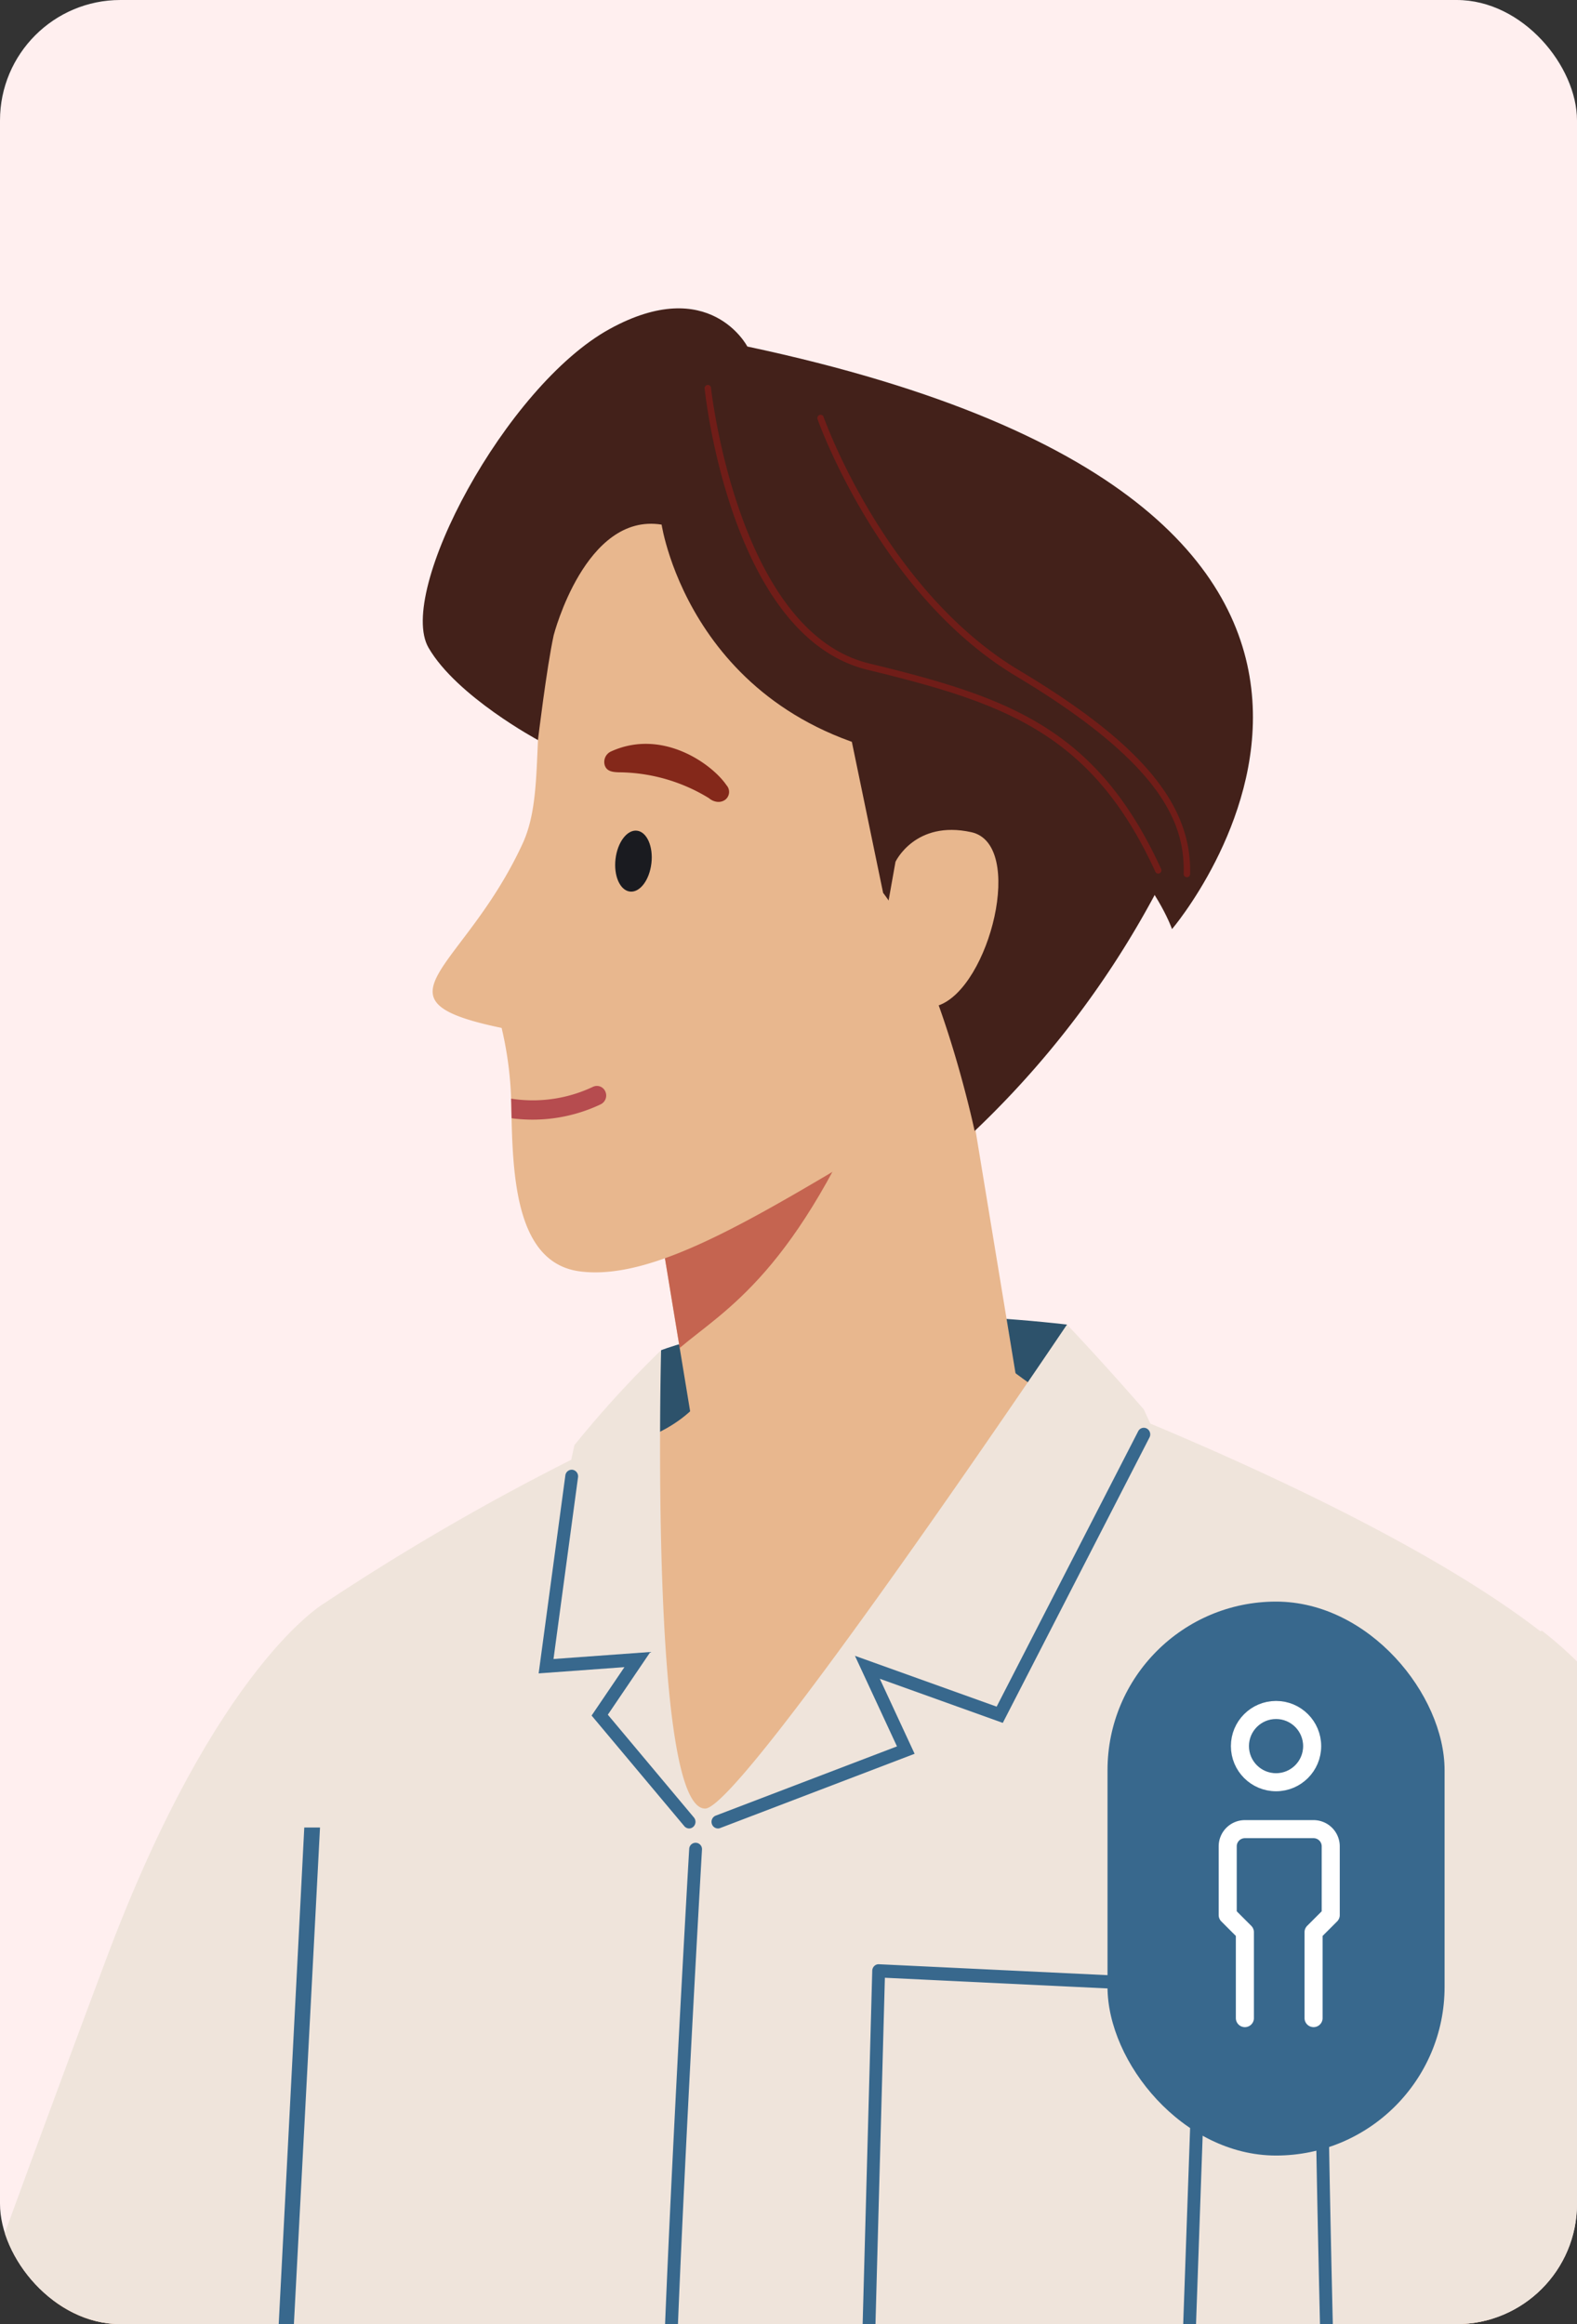 <svg xmlns="http://www.w3.org/2000/svg" xmlns:xlink="http://www.w3.org/1999/xlink" width="131" height="193" viewBox="0 0 131 193">
  <rect x="0" y="0" width="131" height="193" fill="#333333" stroke="none"/>
  <defs>
    <clipPath id="clip-path">
      <rect id="Rectangle_3735" data-name="Rectangle 3735" width="131" height="193" rx="10" transform="translate(0 -7)" fill="none" stroke="#707070" stroke-width="1"/>
    </clipPath>
    <clipPath id="clip-image_boy">
      <rect width="131" height="193"/>
    </clipPath>
  </defs>
  <g id="image_boy" clip-path="url(#clip-image_boy)">
    <g id="Group_16960" data-name="Group 16960" transform="translate(84 -451)">
      <g id="Mask_Group_9" data-name="Mask Group 9" transform="translate(-84 458)" clip-path="url(#clip-path)">
        <g id="Group_2552" data-name="Group 2552" transform="translate(-315.672 -35)">
          <path id="Path_1415" data-name="Path 1415" d="M2138.924,591.412H1467.405v272.94h671.519V591.412" transform="translate(-1467.405 -591.412)" fill="#ffefef"/>
          <path id="Path_1416" data-name="Path 1416" d="M1527.464,648.341s-6.227-19.745,2.854-32.257,17.014-3.162,18.839,0a14.344,14.344,0,0,1,7.4,2.2c3.737,2.337,23.272,7.7,24.678,22.823s-4.6,22.427,0,31.654,16.194,15.744,13.974,30.493,13.234,29.331,5.387,47.021a21.8,21.8,0,0,1-7.315,1.376c-3.194-.183-7.627-3.634-15.961.015s-14.958,4.02-21.844,1.361-10.726-4.308-17.762-2.751-15.146-.089-16.588-4.49,4.121-23.464,5.419-32.448-7.986-21.817,1.7-37.582-.78-27.415-.78-27.415Z" transform="translate(-1352.88 -551.302)" fill="#43211a"/>
          <path id="Path_1417" data-name="Path 1417" d="M1561.253,695.982l-23.481,3.677-6.877-41.747,23.482-3.675,6.877,41.745Z" transform="translate(-1349.795 -535.619)" fill="#e8b78e"/>
          <path id="Path_1418" data-name="Path 1418" d="M1530.895,657.752l3.19,19.367c3.794-3.215,9.557-5.813,16.358-22.428l-19.548,3.06Z" transform="translate(-1349.795 -535.458)" fill="#c56450"/>
          <path id="Path_1419" data-name="Path 1419" d="M1551.652,618.618s-16.357-3.6-22.235,17.219c-1.668,5.912-1,12.353-3.3,15.017-4.9,5.673-10.692,7.7-2.772,11.339a28.025,28.025,0,0,1,0,5.905c-.577,5.309-1.372,12.385,3.66,13.735,5.866,1.574,14.827-2.654,25.922-7.34a29.981,29.981,0,0,0,10.568-7.921c8.2-9.369,21.952-32.445.34-44.358-3.169-1.747-7.351-2.3-12.188-3.6Z" transform="translate(-1353.326 -548.26)" fill="#e8b78e"/>
          <path id="Path_1420" data-name="Path 1420" d="M1538.577,642.086a.636.636,0,0,0,.516-.1.785.785,0,0,0,.32-1.1c-.9-1.8-3.663-4.42-8.569-3.845a.84.84,0,0,0-.638,1.037c.1.469.542.59,1,.66,4.607.72,6.681,2.918,6.712,2.948a1.414,1.414,0,0,0,.657.4Z" transform="translate(-1350.014 -541.71)" fill="#23262e"/>
          <path id="Path_1421" data-name="Path 1421" d="M1529.349,656.3a.753.753,0,0,0,.5-.927.717.717,0,0,0-.893-.514,10.958,10.958,0,0,1-6.46.053c-.01.112-.021.226-.033.341-.041.38-.083.775-.127,1.174l.183.054a12.392,12.392,0,0,0,6.833-.181Z" transform="translate(-1352.436 -535.411)" fill="#b64c4f"/>
          <path id="Path_1422" data-name="Path 1422" d="M1532.876,644.422c-.311,1.24-1.174,2.083-1.928,1.881s-1.108-1.373-.8-2.613,1.174-2.083,1.927-1.88,1.111,1.373.8,2.612Z" transform="translate(-1350.058 -540.011)" fill="#1a1b20"/>
          <path id="Path_1423" data-name="Path 1423" d="M1535.97,616.942s-5.778,24.474,3.673,30.524,9.033,7.954,9.774,10.163,3.024,14.268,5.472,19.1c0,0,16.459-15.058,18.144-28.073s-2.748-31.164-37.062-31.715Z" transform="translate(-1348.769 -548.767)" fill="#43211a"/>
          <path id="Path_1424" data-name="Path 1424" d="M1546.437,647.162s1.936-3.036,6.153-1.487c4.076,1.5-.12,12.195-4.251,13.033s-3.959-4.989-3.959-4.989l2.057-6.556Z" transform="translate(-1345.636 -538.793)" fill="#e8b78e"/>
          <path id="Path_1425" data-name="Path 1425" d="M1535.067,622.073a.209.209,0,0,1-.05-.005.275.275,0,0,1-.213-.321s.338-1.879.991-5.61a2.506,2.506,0,0,1,1.163-1.763c2.223-1.4,6.744.02,6.935.081a.275.275,0,0,1,.176.343.264.264,0,0,1-.333.181c-.044-.013-4.484-1.4-6.5-.135a1.945,1.945,0,0,0-.917,1.389c-.652,3.733-.992,5.614-.992,5.614a.267.267,0,0,1-.26.225Z" transform="translate(-1348.59 -549.888)" fill="#582420"/>
          <path id="Path_1426" data-name="Path 1426" d="M1545.868,650.374a.254.254,0,0,1-.163-.058c-9.884-7.974-4.95-30.952-4.735-31.925a.263.263,0,0,1,.321-.206.269.269,0,0,1,.2.327c-.051.235-5.072,23.611,4.544,31.37a.281.281,0,0,1,.047.387.265.265,0,0,1-.21.105Z" transform="translate(-1347.125 -548.331)" fill="#582420"/>
          <path id="Path_1427" data-name="Path 1427" d="M1570.516,702.226a.247.247,0,0,1-.148-.046c-9.116-6.191-10.428-17.4-11.7-28.229-.946-8.056-1.837-15.664-5.662-21.419-9.141-13.758-3.7-33.954-3.642-34.156a.266.266,0,0,1,.329-.189.278.278,0,0,1,.182.342c-.055.2-5.426,20.15,3.571,33.693,3.9,5.866,4.839,13.9,5.749,21.661,1.256,10.71,2.556,21.786,11.466,27.838a.285.285,0,0,1,.078.382.266.266,0,0,1-.222.123Z" transform="translate(-1344.61 -548.332)" fill="#582420"/>
          <path id="Path_1428" data-name="Path 1428" d="M1575.043,705.314l-.039,0a.273.273,0,0,1-.224-.314c1.182-7.925-5.072-25.824-13.122-37.556-8.063-11.754-9.215-39.331-9.225-39.608a.272.272,0,0,1,.255-.285.267.267,0,0,1,.277.264c.011.276,1.153,27.69,9.129,39.312,8.115,11.827,14.411,29.918,13.213,37.959a.271.271,0,0,1-.264.231Z" transform="translate(-1343.152 -545.028)" fill="#582420"/>
          <path id="Path_1429" data-name="Path 1429" d="M1565.682,669.243a.264.264,0,0,1-.221-.122c-6.629-10.194-6.425-29.774-6.422-29.972,0-.15.12-.191.266-.191h0c.147,0,.265.047.263.2,0,.2-.2,19.646,6.33,29.7a.26.26,0,0,1-.073.364.243.243,0,0,1-.148.026Z" transform="translate(-1341.115 -541.005)" fill="#582420"/>
          <path id="Path_1430" data-name="Path 1430" d="M1521.073,683.648s15.727-6.9,16.489-9.917l23.8-1.729s10.325,7.532,19.494,10.938c0,0-17.423,13.012-38.9,10.742a33.114,33.114,0,0,1-20.88-10.035Z" transform="translate(-1352.824 -529.355)" fill="#e8b78e"/>
          <path id="Path_1431" data-name="Path 1431" d="M1489.2,797.776h22.705c3.016-9.2,5.425-17.253,7.433-24.2,3.338-11.54,12.066-48.946,11.534-64.529a33.969,33.969,0,0,0-11.518-24.207s-7.633,3.857-11.713,19.807c-.339,1.327-3.007,2.107-3.368,3.851-.357,1.706.474,9.69.284,11.732-1.527,16.31-4.052,27.24-5.7,37.528-.4,2.47-4.273,5.114-4.519,7.02a15.951,15.951,0,0,0,.887,7.516s-.93,3.364-6.028,25.482Z" transform="translate(-1362.653 -524.829)" fill="#38688d"/>
          <path id="Path_1432" data-name="Path 1432" d="M1508.275,752.056a.524.524,0,0,1-.24-.058c-4.271-2.245-12.9-1.87-12.989-1.866a.549.549,0,0,1-.558-.525.543.543,0,0,1,.509-.573c.364-.018,9-.391,13.52,1.984a.56.56,0,0,1,.233.739.532.532,0,0,1-.476.3Z" transform="translate(-1361.023 -502.209)" fill="#325a75"/>
          <path id="Path_1433" data-name="Path 1433" d="M1508.456,750.039a.53.53,0,0,1-.428-.223c-3.408-4.762-10.8-8.038-10.877-8.072a.555.555,0,0,1-.283-.72.526.526,0,0,1,.7-.291c.315.136,7.738,3.427,11.316,8.429a.559.559,0,0,1-.111.768.513.513,0,0,1-.315.108Z" transform="translate(-1360.302 -505.14)" fill="#325a75"/>
          <path id="Path_1434" data-name="Path 1434" d="M1508.051,721.058l-.044,0a.547.547,0,0,1-.488-.594c.449-5.7-4.308-19.153-4.357-19.289a.556.556,0,0,1,.316-.706.525.525,0,0,1,.681.325c.2.563,4.888,13.815,4.421,19.761a.539.539,0,0,1-.53.5Z" transform="translate(-1358.358 -519.332)" fill="#efe4db"/>
          <path id="Path_1435" data-name="Path 1435" d="M1507.012,720.41a.539.539,0,0,1-.524-.45c-.265-1.5-3.632-7.317-4.906-9.435a.56.56,0,0,1,.171-.756.52.52,0,0,1,.732.176c.482.8,4.7,7.846,5.051,9.816a.55.55,0,0,1-.427.641.453.453,0,0,1-.1.009Z" transform="translate(-1358.86 -516.071)" fill="#325a75"/>
          <path id="Path_1436" data-name="Path 1436" d="M1508.939,799.816h71.725c.639-10.306,4.221-25.6,6-36.3,2.926-17.6,16.089-73.012,16.089-73.012-2.483-2.2-2.843-4.146-18.006-11.449,0,0-19.945,9.207-38.267,8.006a37.341,37.341,0,0,1-19.4-7.126,77.943,77.943,0,0,0-12.811,6.944s1.578,17.1,1.581,20.161c.007,7.737-9.334,24.42-9.846,30.263-.808,9.231.152,13.075,2.193,22.547,1.506,6.991,1.071,25.234.745,39.964Z" transform="translate(-1357.561 -526.868)" fill="#38688d"/>
          <path id="Path_1437" data-name="Path 1437" d="M1531.817,715.522a.529.529,0,0,1-.4-.184.563.563,0,0,1,.043-.776c7.407-6.84,24.689-16.208,24.864-16.3a.524.524,0,0,1,.719.231.562.562,0,0,1-.225.743c-.172.094-17.341,9.4-24.649,16.147a.512.512,0,0,1-.353.141Z" transform="translate(-1349.675 -520.12)" fill="#efe4db"/>
          <path id="Path_1438" data-name="Path 1438" d="M1514.72,692.2c.368,4.41.721,8.956.721,10.375,0,4.258-2.981,11.5-5.619,17.891-2.144,5.2-3.995,9.694-4.226,12.322-.78,8.908.071,12.848,1.938,21.483l.267,1.232c1.223,5.68,1.147,19.1.9,31.715a10.014,10.014,0,0,1,1.073-.418c.237-12.553.3-25.809-.938-31.535l-.265-1.234c-1.842-8.518-2.682-12.408-1.918-21.143.214-2.458,2.125-7.086,4.146-11.99,2.675-6.488,5.707-13.841,5.7-18.323,0-1.509-.373-6.3-.755-10.846a9.792,9.792,0,0,1-1.03.471Z" transform="translate(-1357.687 -522.401)" fill="#2d526b"/>
          <path id="Path_1439" data-name="Path 1439" d="M1549.5,746.263a.5.5,0,0,1-.153-.024c-12.99-4.056-19.109-17.325-19.171-17.459a.559.559,0,0,1,.257-.73.526.526,0,0,1,.708.265c.059.13,5.988,12.959,18.513,16.872a.554.554,0,0,1,.356.686.531.531,0,0,1-.509.391Z" transform="translate(-1350.031 -509.614)" fill="#efe4db"/>
          <path id="Path_1440" data-name="Path 1440" d="M1567.936,770.17c-.763,2.823-2.307,4.7.617,8.34,1.207,1.505.285,1.451-.424,5.276-.487,2.63-1.6,8.825-2.1,13.045h27.855c1.712-10.078,1.247-17.959,1.362-25.11.1-6.195-.256-20.835.574-43.222.09-2.42,1.867-10.769,1.751-13.086-.067-1.324-2.441-2.336-2.515-3.611-.828-14.023-10.909-24.281-10.909-24.281s-18.248,2.1-17.964,43.656c.043,6.273,1.172,18.817,1.59,28.15.163,3.676.887,8.157.161,10.843Z" transform="translate(-1338.958 -523.884)" fill="#38688d"/>
          <path id="Path_1441" data-name="Path 1441" d="M1567.611,741.641c-.4-5.947-.78-11.567-.8-15.145-.08-11.384,1.536-19.681,3.8-25.713-.251.085-.5.173-.751.254-.178.06-.353.1-.531.157-2.152,6.084-3.655,14.282-3.579,25.309.024,3.612.4,9.249.805,15.214.062.941,1.036,13.317,1.1,14.264a9.111,9.111,0,0,1,1.048-.245c-.061-.891-1.026-13.21-1.086-14.095Z" transform="translate(-1339.047 -519.208)" fill="#efe4db"/>
          <path id="Path_1442" data-name="Path 1442" d="M1578.958,760.942a.532.532,0,0,1-.338-.174c-3.145-3.5-9.455-5.908-9.517-5.933a.555.555,0,0,1-.318-.705.53.53,0,0,1,.685-.327c.267.1,6.611,2.524,9.93,6.216a.56.56,0,0,1-.03.778.511.511,0,0,1-.411.146Z" transform="translate(-1338.119 -500.529)" fill="#325a75"/>
          <path id="Path_1443" data-name="Path 1443" d="M1580.241,758.888a.521.521,0,0,1-.386-.231c-1.921-2.849-10.788-9.319-10.879-9.384a.563.563,0,0,1-.127-.767.52.52,0,0,1,.741-.133c.371.27,9.112,6.649,11.139,9.655a.559.559,0,0,1-.132.764.509.509,0,0,1-.355.1Z" transform="translate(-1338.119 -502.466)" fill="#325a75"/>
          <path id="Path_1444" data-name="Path 1444" d="M1521.509,761.255a.486.486,0,0,1-.151-.023c-3.842-1.174-9.93-2.636-9.99-2.65a.556.556,0,0,1-.4-.662.535.535,0,0,1,.64-.41c.061.013,6.178,1.484,10.05,2.667a.552.552,0,0,1,.36.681.537.537,0,0,1-.51.4Z" transform="translate(-1355.944 -499.214)" fill="#38688d"/>
          <path id="Path_1445" data-name="Path 1445" d="M1511.489,757.582a.531.531,0,0,1-.489-.336.558.558,0,0,1,.281-.721c.413-.18,10.145-4.438,14.78-4.991a.55.55,0,0,1,.122,1.093c-4.484.534-14.386,4.866-14.484,4.91a.519.519,0,0,1-.208.045Z" transform="translate(-1355.944 -501.317)" fill="#38688d"/>
          <path id="Path_1446" data-name="Path 1446" d="M1642,732.676a.5.5,0,0,1-.194-.058.562.562,0,0,1-.229-.743c2.9-5.8,8.04-25.406,8.093-25.6a.532.532,0,0,1,.653-.387.556.556,0,0,1,.375.675c-.215.81-5.23,19.914-8.176,25.82a.528.528,0,0,1-.522.3Z" transform="translate(-1315.677 -517.417)" fill="#ad312a"/>
          <path id="Path_1447" data-name="Path 1447" d="M1640.816,734.045a.521.521,0,0,1-.319-.151.564.564,0,0,1-.012-.778c3.644-3.906,7.73-11.64,9.477-14.942.51-.968.722-1.367.831-1.517a.52.52,0,0,1,.741-.115.569.569,0,0,1,.116.768c-.076.107-.4.73-.755,1.392-1.766,3.341-5.9,11.166-9.644,15.18a.526.526,0,0,1-.435.164Z" transform="translate(-1316.041 -513.69)" fill="#ad312a"/>
          <path id="Path_1448" data-name="Path 1448" d="M1737.589,706.721l-12.456,10.417c-.015-2.893-.621-9.278-.314-10.78.368-1.743,3.033-2.524,3.375-3.849a47.034,47.034,0,0,1,4.6-11.8l4.794,16.014Z" transform="translate(-1290.011 -522.761)" fill="#cc966b"/>
          <path id="Path_1449" data-name="Path 1449" d="M1732.127,721l-.046,0a.543.543,0,0,1-.485-.592c.448-5.7-4.309-19.153-4.359-19.29a.554.554,0,0,1,.315-.7.525.525,0,0,1,.683.324c.2.563,4.889,13.815,4.421,19.76a.539.539,0,0,1-.53.506Z" transform="translate(-1289.248 -519.351)" fill="#c6ad9a"/>
          <path id="Path_1450" data-name="Path 1450" d="M1731.088,720.355a.536.536,0,0,1-.522-.45c-.265-1.5-3.632-7.316-4.908-9.434a.561.561,0,0,1,.17-.756.521.521,0,0,1,.733.175c.48.8,4.7,7.846,5.052,9.817a.551.551,0,0,1-.429.641.451.451,0,0,1-.1.008Z" transform="translate(-1289.75 -516.09)" fill="#c6ad9a"/>
          <path id="Path_1451" data-name="Path 1451" d="M1676.445,670.889s11.547-4.652,33.717-2.132l1.418,10.221-38.218,3.575,3.083-11.664Z" transform="translate(-1305.855 -530.763)" fill="#2d526b"/>
          <path id="Path_1452" data-name="Path 1452" d="M1708.011,693.489l-26.673,5.328-6.878-41.749,26.673-5.326,6.877,41.747Z" transform="translate(-1305.516 -536.498)" fill="#e8b78e"/>
          <path id="Path_1453" data-name="Path 1453" d="M1674.461,656.584l3.19,19.367c3.793-3.215,9.725-6.222,16.526-22.838l-19.716,3.47Z" transform="translate(-1305.516 -536.014)" fill="#c56450"/>
          <path id="Path_1454" data-name="Path 1454" d="M1690.953,613.275s-17.62-.576-20.6,21.488c-.729,5.381-.083,9.927-1.671,13.363-4.916,10.646-13.077,12.943-1.739,15.294a29.805,29.805,0,0,1,.8,6.238c.107,5.7.227,13.286,5.726,13.984,6.413.817,15.31-4.946,26.4-11.5a32.384,32.384,0,0,0,10.1-9.9c7.392-11.085,18.806-37.463-5.647-46.925-3.583-1.386-8.078-1.366-13.366-2.04Z" transform="translate(-1309.602 -550.06)" fill="#e8b78e"/>
          <path id="Path_1455" data-name="Path 1455" d="M1675.81,640.96c-.166,1.4-.965,2.443-1.79,2.336s-1.355-1.319-1.188-2.713.968-2.444,1.789-2.34,1.356,1.321,1.19,2.717Z" transform="translate(-1306.028 -541.26)" fill="#1a1b20"/>
          <path id="Path_1456" data-name="Path 1456" d="M1681.5,637.725a.965.965,0,0,0,.654-.172.821.821,0,0,0,.116-1.2c-1.2-1.773-5.328-4.738-9.573-2.824a.956.956,0,0,0-.537,1.187c.17.481.655.539,1.148.555a14.489,14.489,0,0,1,7.494,2.146,1.288,1.288,0,0,0,.7.308Z" transform="translate(-1306.242 -543.138)" fill="#84281a"/>
          <path id="Path_1457" data-name="Path 1457" d="M1673.628,655.441a.808.808,0,0,0,.4-1.051.762.762,0,0,0-1.015-.414,11.675,11.675,0,0,1-6.817.992c0,.12.008.24.012.364.008.411.016.832.025,1.259.067.011.131.022.2.031a13.234,13.234,0,0,0,7.2-1.181Z" transform="translate(-1308.065 -535.734)" fill="#b64c4f"/>
          <path id="Path_1458" data-name="Path 1458" d="M1690.641,646.523l-3.516-16.98s22.6-1.741,30.637,6.944a77.685,77.685,0,0,1-19.519,29.81s-2.842-13.517-7.6-19.774Z" transform="translate(-1301.609 -544.375)" fill="#43211a"/>
          <path id="Path_1459" data-name="Path 1459" d="M1680.428,624.134s2.536,16.992,22.272,19.553c15.995,2.075,20.126,14.031,20.126,14.031s29.552-34.6-35.278-48.378c0,0-3.123-6.031-11.44-1.455-8.644,4.755-17.722,21.839-15.044,26.467,2.334,4.039,9.091,7.669,9.091,7.669s.718-6,1.305-8.7c0,0,2.623-10.216,8.967-9.191Z" transform="translate(-1309.795 -552.564)" fill="#43211a"/>
          <path id="Path_1460" data-name="Path 1460" d="M1716.13,651.452a.268.268,0,0,1-.208-.154c-5.272-11.509-12.545-14.012-23.9-16.765-11.255-2.728-13.452-22.519-13.541-23.359a.274.274,0,0,1,.236-.3.267.267,0,0,1,.293.243c.022.2,2.244,20.244,13.133,22.884,11.507,2.789,18.88,5.33,24.255,17.062a.279.279,0,0,1-.127.365.236.236,0,0,1-.147.026Z" transform="translate(-1304.275 -550.908)" fill="#701d18"/>
          <path id="Path_1461" data-name="Path 1461" d="M1716.3,651.107a.27.27,0,0,1-.234-.279c.1-3.941-1.473-8.973-13.911-16.41-11.328-6.774-16.453-21.2-16.5-21.343a.279.279,0,0,1,.16-.353.266.266,0,0,1,.342.166c.05.142,5.109,14.382,16.266,21.054,10.087,6.032,14.326,11.086,14.177,16.9a.27.27,0,0,1-.272.268l-.026,0Z" transform="translate(-1302.068 -550.261)" fill="#701d18"/>
          <path id="Path_1462" data-name="Path 1462" d="M1690.9,640.842s1.633-3.488,6.3-2.461c4.509.992,1.524,12.9-2.727,14.388s-4.861-4.7-4.861-4.7l1.288-7.225Z" transform="translate(-1300.841 -541.275)" fill="#e8b78e"/>
          <path id="Path_1463" data-name="Path 1463" d="M1647.9,783.838c2.041-4.139,9.263-18.921,11.026-24.335,2.058-6.325,10.541-32.793,10.541-32.793l-25.522-2.543-10.529,32.31a251.251,251.251,0,0,0-11.991,27.36Z" transform="translate(-1321.874 -510.964)" fill="#e8b78e"/>
          <path id="Path_1464" data-name="Path 1464" d="M1662.388,685.64s-8.994,5.087-18.169,29.56-15.794,43.173-15.794,43.173,22.74,7.793,35.742,6.694c0,0,12.107-62.1-1.78-79.427Z" transform="translate(-1319.714 -524.547)" fill="#efe4db"/>
          <path id="Path_1465" data-name="Path 1465" d="M1674.966,677.48s4.522-1.192,6.295-4.949l23.718-1.834s4.273,3.711,7.981,4.812c0,0-16.453,34.713-34.048,32.587-13.658-1.651-3.946-30.616-3.946-30.616Z" transform="translate(-1306.393 -529.816)" fill="#e8b78e"/>
          <path id="Path_1466" data-name="Path 1466" d="M1740.705,803.442l16.135-109.317c-8.754-6.81-23.038-13.374-32.519-17.34l-.538-1.175c-3.623-4.16-6.384-7.048-6.384-7.048s-27.047,40.194-30.058,40.194c-4.634,0-3.659-38.062-3.659-38.062a87.452,87.452,0,0,0-7.2,7.883l-.265,1.215a198.04,198.04,0,0,0-20.446,11.87c-.254,6.207-5.277,100.523-5.878,111.782Z" transform="translate(-1313.094 -530.568)" fill="#efe4db"/>
          <path id="Path_1467" data-name="Path 1467" d="M1653.746,699.44c-.777,15.231-1.914,37.24-2.9,56.215a10.183,10.183,0,0,1,1.228.318c1.01-19.05,2.181-41.212,2.979-56.53-.437,0-.874,0-1.311,0Z" transform="translate(-1312.798 -519.682)" fill="#38688d"/>
          <path id="Path_1468" data-name="Path 1468" d="M1679.453,708.173a.534.534,0,0,1-.5-.36.554.554,0,0,1,.314-.706l15.057-5.75-3.491-7.52,11.77,4.22,11.757-22.866a.522.522,0,0,1,.719-.227.556.556,0,0,1,.219.742l-12.184,23.7-10.217-3.664,2.892,6.229-16.154,6.168a.494.494,0,0,1-.184.035Z" transform="translate(-1304.141 -528.334)" fill="#38688d"/>
          <path id="Path_1469" data-name="Path 1469" d="M1680.442,707.265a.528.528,0,0,1-.4-.192l-7.7-9.184,2.727-4.02-7.126.518,2.218-16.437a.535.535,0,0,1,.6-.471.55.55,0,0,1,.453.621l-2.037,15.093,8.045-.583-3.532,5.208,7.152,8.537a.563.563,0,0,1-.054.775.518.518,0,0,1-.349.135Z" transform="translate(-1307.526 -527.426)" fill="#38688d"/>
          <path id="Path_1470" data-name="Path 1470" d="M1689.576,737.941l12.578,4.34,12.931-2.815,1.03-29.273-25.751-1.234-.788,28.981Zm12.546,5.457a.473.473,0,0,1-.168-.027l-13.088-4.515a.551.551,0,0,1-.365-.538l.814-29.949a.571.571,0,0,1,.171-.388.515.515,0,0,1,.387-.145l26.819,1.282a.545.545,0,0,1,.506.57l-1.065,30.247a.548.548,0,0,1-.422.52l-13.476,2.932a.445.445,0,0,1-.112.011Z" transform="translate(-1301.186 -516.722)" fill="#38688d"/>
          <path id="Path_1471" data-name="Path 1471" d="M1673.49,791.95a.424.424,0,0,1-.075-.005.547.547,0,0,1-.454-.619c.034-.256,3.422-25.607,3.542-37.88.132-13.469,2.374-52.16,2.4-52.549a.532.532,0,1,1,1.061.068c-.022.388-2.26,39.052-2.393,52.492-.12,12.344-3.517,37.765-3.551,38.019a.539.539,0,0,1-.526.474Z" transform="translate(-1305.98 -519.351)" fill="#38688d"/>
          <path id="Path_1472" data-name="Path 1472" d="M1721.893,782.22h25.157c.508-3.882,1.74-13.712,1.97-19.431.192-4.78-1.672-34.03-1.672-34.03l-26.942,1.856,2.174,34.74-.688,16.865Z" transform="translate(-1291.345 -509.346)" fill="#e8b78e"/>
          <path id="Path_1473" data-name="Path 1473" d="M1735.951,687.36s10.334,7.528,12,18.894,5.559,55,5.559,55-18.336,6.05-34.931,4.214c0,0-1.154-41.246-.9-47.479s2.9-27.707,18.275-30.627Z" transform="translate(-1292.198 -523.941)" fill="#efe4db"/>
          <path id="Path_1474" data-name="Path 1474" d="M1722.462,758.873c-1.108-.05-2.193-.126-3.24-.233-.126-4.551-1.124-41.193-.89-46.979a54.463,54.463,0,0,1,.7-6.356c-.357.011-.716.023-1.074.026a54.957,54.957,0,0,0-.688,6.33c-.251,6.18.89,47.106.9,47.52l.012.458.442.047c1.229.137,2.51.229,3.822.285-.013-.274-.019-.55-.008-.833,0-.089.018-.176.023-.266Z" transform="translate(-1292.324 -517.615)" fill="#38688d"/>
        </g>
      </g>
    </g>
    <g id="Group_16961" data-name="Group 16961" transform="translate(-43 -241.648)">
      <rect id="Rectangle_3734" data-name="Rectangle 3734" width="28" height="46" rx="14" transform="translate(135 374.648)" fill="#38688d"/>
      <g id="Group_2549" data-name="Group 2549" transform="translate(144.985 383.559)">
        <circle id="Ellipse_38" data-name="Ellipse 38" cx="3" cy="3" r="3" transform="translate(1.015 0.089)" fill="none" stroke="#fff" stroke-linecap="round" stroke-linejoin="round" stroke-width="1.5"/>
        <path id="Path_1413" data-name="Path 1413" d="M5.426,26.691V19.559L4,18.132V12.426A1.426,1.426,0,0,1,5.426,11h5.706a1.427,1.427,0,0,1,1.426,1.426v5.706l-1.426,1.426v7.132" transform="translate(-4 -1.015)" fill="none" stroke="#fff" stroke-linecap="round" stroke-linejoin="round" stroke-width="1.5"/>
      </g>
    </g>
  </g>
</svg>
